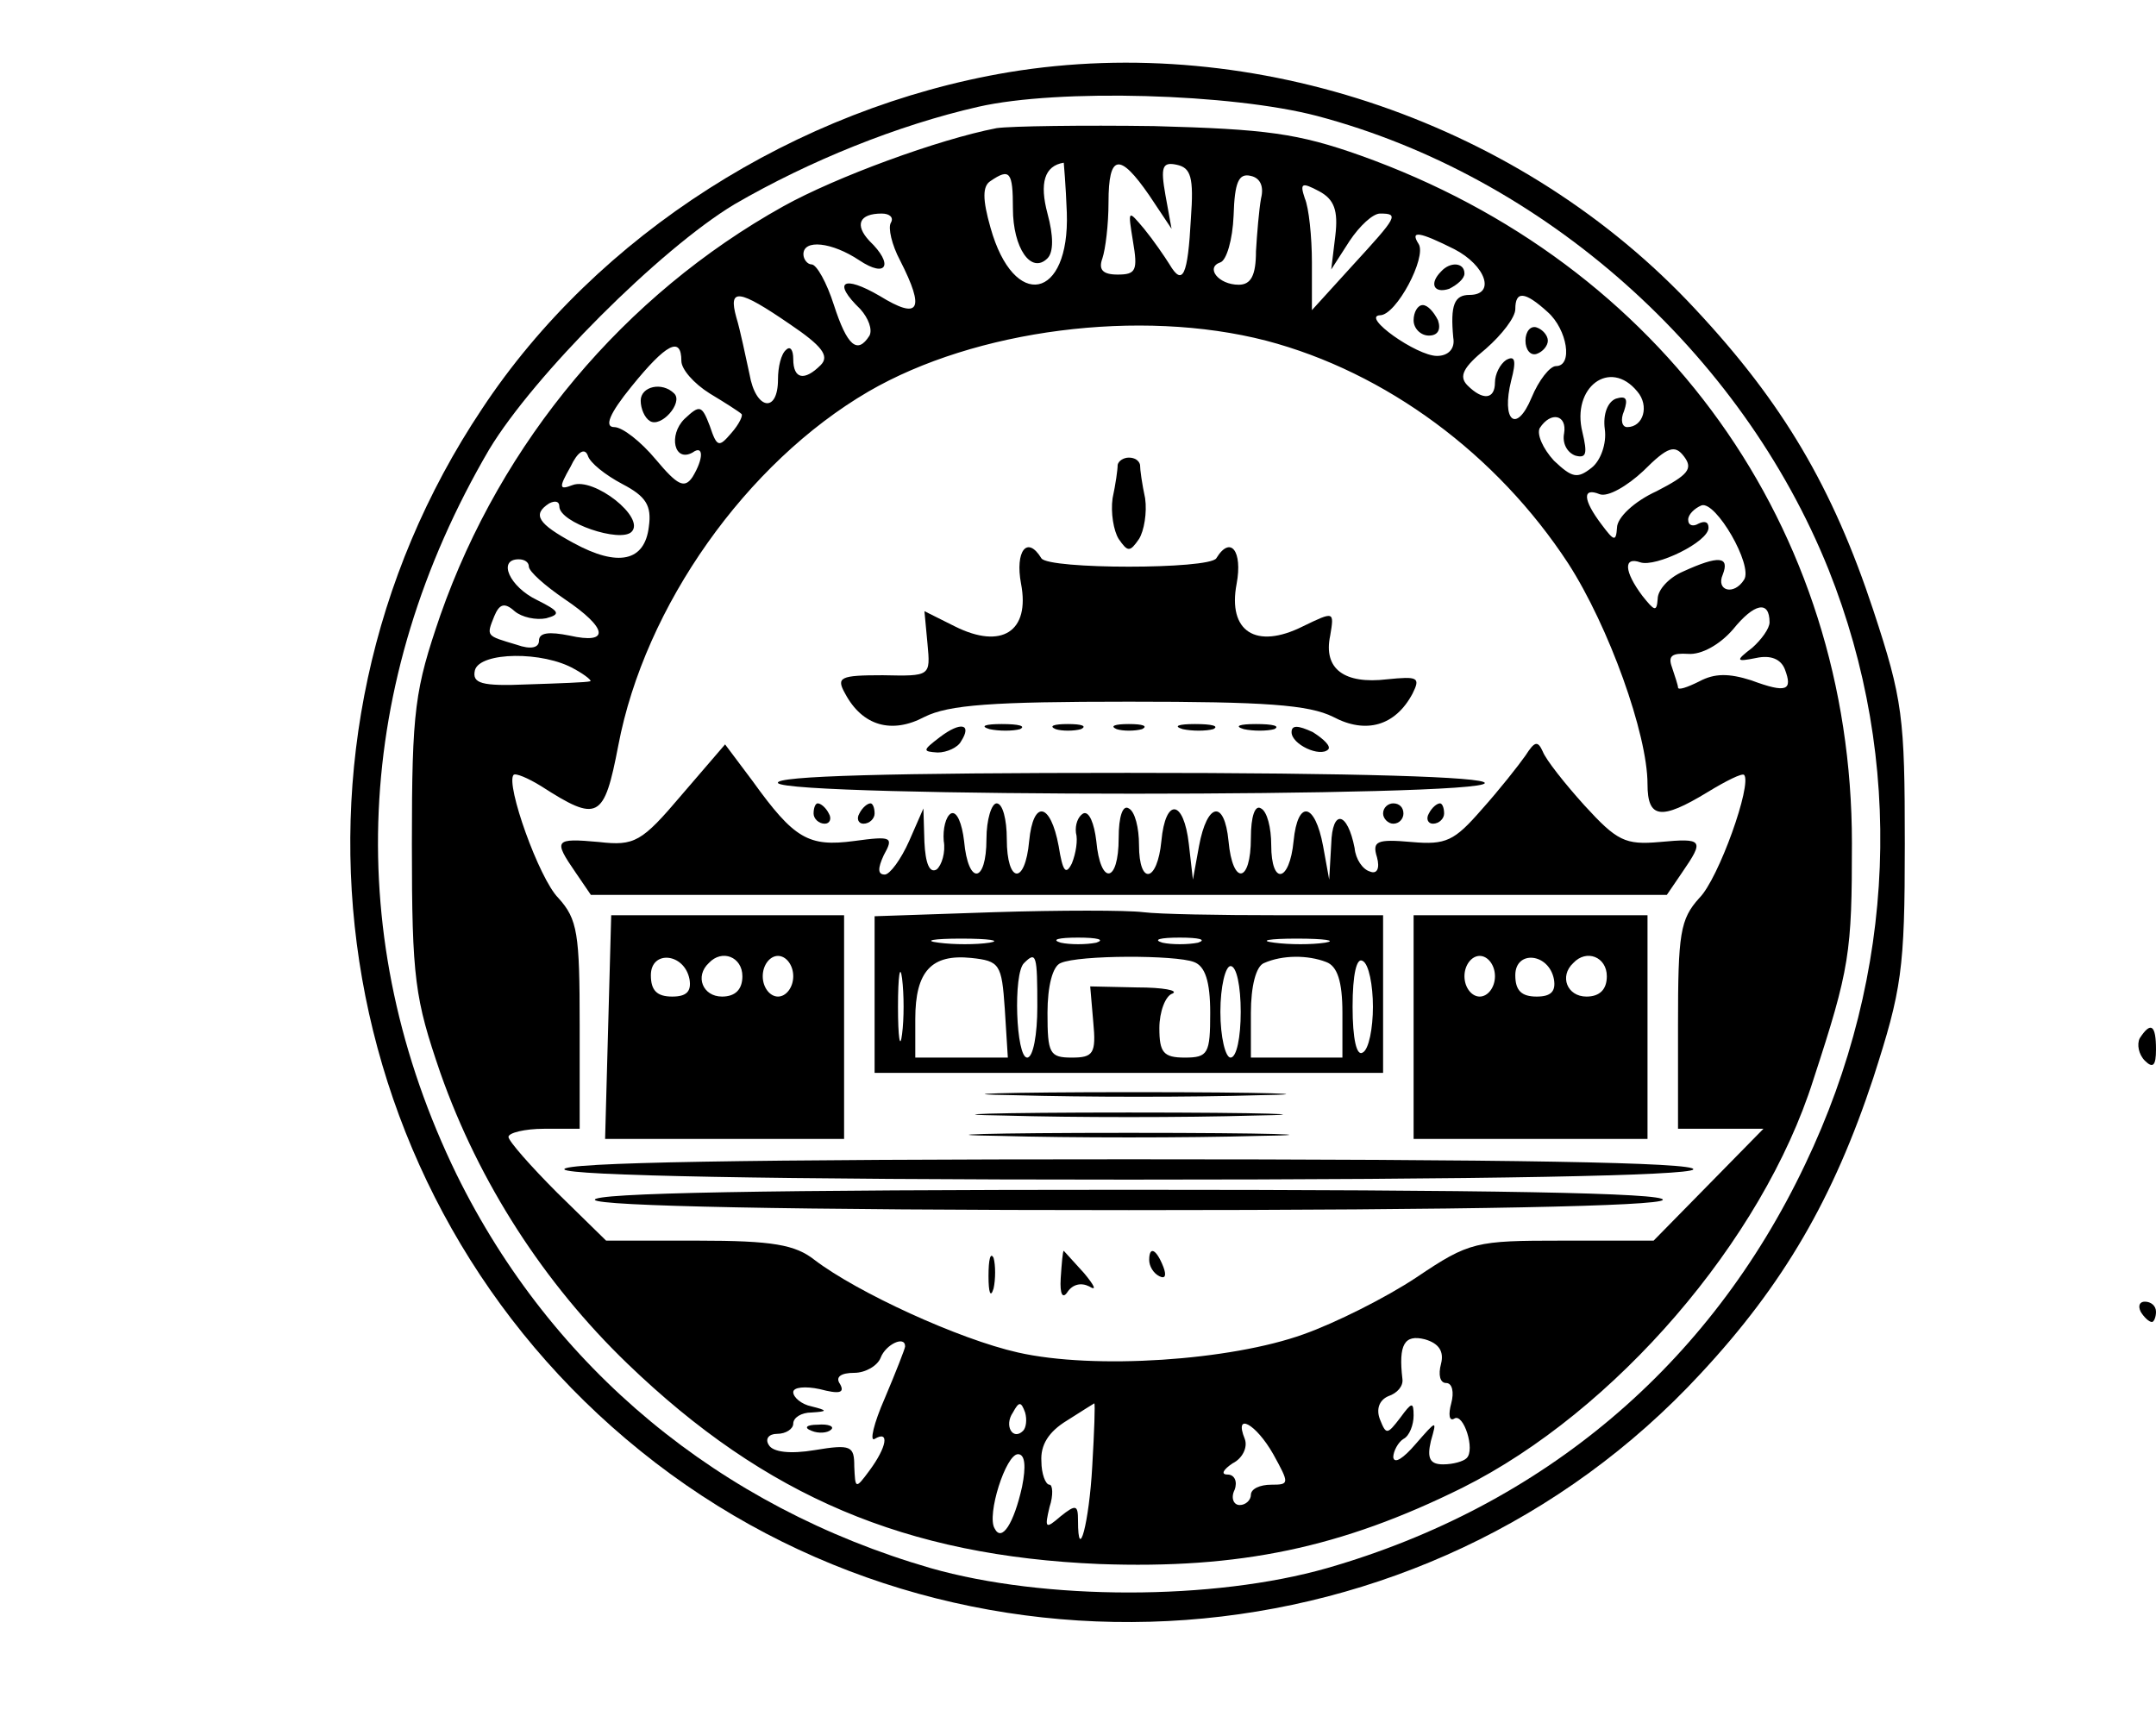 <?xml version="1.0" standalone="no"?>
<!DOCTYPE svg PUBLIC "-//W3C//DTD SVG 20010904//EN"
 "http://www.w3.org/TR/2001/REC-SVG-20010904/DTD/svg10.dtd">
<svg version="1.0" xmlns="http://www.w3.org/2000/svg"
 width="212pt" height="170pt" viewBox="0 0 212 170"
 preserveAspectRatio="xMidYMid meet">

<g transform="translate(0,170) scale(0.1,-0.1)"
fill="#000000" stroke="none">
<path d="M992 1629 c-209 -35 -405 -160 -518 -331 -221 -331 -153 -776 156
-1025 311 -251 771 -217 1042 76 82 88 131 173 170 291 28 87 31 106 31 230 0
125 -2 142 -31 230 -40 121 -89 204 -175 296 -170 183 -433 273 -675 233z
m303 -43 c223 -59 417 -232 503 -446 75 -188 67 -397 -23 -585 -94 -198 -258
-336 -470 -397 -112 -32 -278 -32 -390 0 -207 60 -372 196 -466 387 -113 232
-102 484 32 713 44 73 168 197 241 241 74 43 161 78 240 96 79 18 249 13 333
-9z"/>
<path d="M980 1574 c-57 -11 -158 -48 -210 -77 -156 -87 -277 -231 -337 -402
-25 -73 -28 -92 -28 -225 0 -133 3 -152 28 -225 38 -108 102 -207 184 -286
136 -131 274 -189 464 -197 138 -5 238 16 357 75 150 75 295 243 345 401 36
110 38 125 38 233 0 310 -186 570 -483 676 -62 22 -93 26 -203 29 -71 1 -141
0 -155 -2z m69 -83 c3 -86 -52 -97 -75 -15 -8 28 -8 41 0 46 19 13 22 9 22
-27 0 -39 18 -65 34 -49 6 6 6 22 0 44 -8 30 -3 47 16 50 0 0 2 -22 3 -49z
m81 17 l22 -33 -6 33 c-5 28 -3 33 11 30 14 -3 17 -12 14 -53 -3 -56 -8 -67
-21 -45 -5 8 -16 24 -25 35 -16 19 -16 19 -11 -12 5 -29 3 -33 -15 -33 -15 0
-19 5 -15 16 3 9 6 33 6 55 0 48 11 49 40 7z m110 -3 c-2 -11 -4 -35 -5 -52 0
-24 -5 -33 -17 -33 -20 0 -33 17 -18 22 6 2 12 22 13 46 1 33 5 42 17 39 9 -2
13 -10 10 -22z m73 -37 l-4 -33 18 28 c10 15 23 27 30 27 19 0 17 -3 -27 -51
l-40 -44 0 47 c0 25 -3 54 -7 63 -5 15 -3 16 14 7 15 -8 19 -19 16 -44z m-437
13 c-3 -5 1 -22 9 -37 25 -49 19 -59 -20 -35 -36 21 -47 14 -19 -13 8 -9 12
-20 9 -26 -12 -19 -22 -10 -35 30 -7 22 -17 40 -22 40 -4 0 -8 5 -8 10 0 15
28 12 55 -6 27 -18 34 -4 10 19 -15 16 -10 27 12 27 8 0 12 -4 9 -9z m554 -26
c31 -16 41 -45 15 -45 -15 0 -19 -10 -16 -42 2 -11 -5 -18 -16 -18 -20 0 -75
39 -56 40 16 0 46 57 38 70 -9 14 1 12 35 -5z m-653 -74 c31 -21 39 -31 30
-40 -16 -16 -27 -14 -27 6 0 9 -3 13 -7 9 -5 -4 -8 -17 -8 -29 0 -34 -22 -30
-28 5 -4 18 -9 43 -13 56 -8 29 2 28 53 -7z m745 12 c19 -17 25 -53 8 -53 -6
0 -17 -14 -24 -31 -15 -36 -30 -23 -20 17 5 19 4 25 -5 20 -6 -4 -11 -14 -11
-22 0 -17 -12 -18 -27 -3 -9 9 -4 18 18 36 16 14 29 31 29 39 0 18 9 18 32 -3z
m-277 -28 c118 -31 227 -112 297 -219 40 -62 78 -168 78 -217 0 -34 13 -36 59
-8 18 11 34 19 36 17 8 -9 -25 -102 -44 -121 -19 -21 -21 -35 -21 -125 l0
-102 42 0 42 0 -54 -55 -54 -55 -90 0 c-85 0 -91 -1 -143 -36 -30 -20 -80 -45
-111 -56 -72 -26 -206 -35 -281 -18 -58 13 -158 59 -200 91 -19 15 -41 19
-115 19 l-90 0 -48 47 c-26 26 -48 51 -48 55 0 4 16 8 35 8 l35 0 0 102 c0 90
-2 104 -21 125 -19 19 -52 112 -44 121 2 2 14 -3 27 -11 56 -36 62 -33 76 40
26 137 126 278 246 348 105 61 267 82 391 50z m-575 -20 c0 -8 12 -22 28 -32
15 -9 29 -18 31 -20 2 -1 -2 -10 -10 -19 -12 -14 -14 -14 -21 7 -8 21 -10 21
-25 7 -16 -16 -10 -43 8 -33 11 8 11 -6 0 -24 -8 -12 -15 -8 -36 17 -15 18
-33 32 -41 32 -10 0 -5 13 17 40 34 42 49 50 49 25z m940 -30 c12 -14 6 -35
-10 -35 -5 0 -7 7 -3 16 4 12 2 15 -8 12 -8 -3 -13 -15 -11 -30 2 -14 -4 -31
-13 -38 -14 -11 -19 -10 -37 7 -11 12 -17 26 -14 32 11 17 27 13 24 -5 -2 -10
3 -19 11 -22 11 -3 12 2 7 23 -11 44 27 73 54 40z m19 -98 c-22 -10 -39 -26
-39 -36 -1 -14 -3 -13 -15 3 -19 25 -19 37 -2 30 8 -3 27 8 43 23 24 24 31 26
40 14 9 -12 4 -18 -27 -34z m-1017 7 c23 -12 29 -21 26 -42 -4 -34 -30 -40
-74 -16 -35 19 -41 28 -24 39 6 3 10 2 10 -3 0 -16 60 -36 71 -25 14 14 -37
54 -58 46 -13 -5 -14 -3 -2 18 7 15 14 19 17 11 2 -7 17 -19 34 -28z m1103
-94 c-10 -16 -28 -11 -21 5 7 18 -4 19 -39 3 -14 -6 -25 -18 -25 -27 -1 -13
-3 -12 -15 3 -18 24 -19 39 -2 33 15 -5 67 20 67 34 0 6 -4 7 -10 4 -5 -3 -10
-2 -10 4 0 5 6 11 13 14 14 5 51 -59 42 -73z m-1195 13 c0 -5 16 -19 35 -32
43 -29 45 -45 5 -36 -20 4 -30 3 -30 -5 0 -7 -8 -9 -22 -4 -30 9 -30 8 -22 28
5 12 10 14 20 5 7 -6 21 -9 31 -7 15 4 13 7 -9 18 -27 13 -39 40 -18 40 6 0
10 -3 10 -7z m1220 -55 c0 -6 -8 -17 -17 -25 -17 -13 -16 -14 4 -10 14 3 24
-1 28 -11 8 -21 2 -24 -33 -11 -22 7 -36 7 -51 -1 -12 -6 -21 -9 -21 -6 0 2
-3 11 -6 20 -4 11 0 14 16 13 13 -1 31 9 44 24 21 26 36 29 36 7z m-1175 -46
c11 -6 18 -12 15 -12 -3 -1 -30 -2 -61 -3 -46 -2 -55 1 -52 14 5 18 67 19 98
1z m852 -683 c-3 -11 -1 -19 5 -19 6 0 8 -9 5 -20 -3 -11 -2 -18 3 -15 9 6 21
-31 12 -39 -3 -3 -13 -6 -23 -6 -13 0 -16 6 -12 23 6 21 6 21 -15 -3 -12 -14
-21 -20 -22 -13 0 6 5 15 10 18 6 3 10 14 10 23 0 14 -2 13 -13 -2 -13 -17
-14 -17 -20 -2 -4 10 -1 19 8 23 9 3 15 10 14 17 -4 34 2 44 22 39 14 -4 19
-12 16 -24z m-527 17 c0 -2 -9 -25 -20 -51 -11 -25 -15 -43 -10 -40 15 9 12
-8 -5 -31 -14 -19 -14 -18 -15 4 0 20 -3 22 -39 16 -24 -4 -41 -2 -45 5 -4 6
0 11 8 11 9 0 16 5 16 10 0 6 8 11 18 11 16 1 16 2 0 6 -10 2 -18 9 -18 14 0
5 12 6 26 3 19 -5 25 -4 20 5 -5 7 1 11 14 11 11 0 23 7 26 15 5 13 24 22 24
11z m116 -83 c-10 -10 -19 5 -10 18 6 11 8 11 12 0 2 -7 1 -15 -2 -18z m68
-35 c-3 -55 -14 -97 -14 -53 0 15 -2 16 -17 4 -15 -13 -16 -12 -11 9 4 12 3
22 0 22 -4 0 -8 11 -8 23 -1 16 7 29 25 40 14 9 27 17 27 17 1 0 0 -28 -2 -62z
m178 12 c16 -29 16 -30 -2 -30 -11 0 -20 -4 -20 -10 0 -5 -5 -10 -11 -10 -6 0
-9 7 -5 15 3 8 0 15 -7 15 -7 0 -4 5 5 11 10 5 15 16 12 24 -11 27 11 15 28
-15z m-247 -32 c-8 -36 -20 -55 -27 -41 -8 13 11 73 23 73 7 0 8 -12 4 -32z"/>
<path d="M1417 1433 c-12 -12 -7 -22 8 -17 8 4 15 10 15 15 0 11 -14 12 -23 2z"/>
<path d="M1390 1385 c0 -8 7 -15 15 -15 9 0 12 6 9 15 -4 8 -10 15 -15 15 -5
0 -9 -7 -9 -15z"/>
<path d="M1500 1365 c0 -9 5 -15 11 -13 6 2 11 8 11 13 0 5 -5 11 -11 13 -6 2
-11 -4 -11 -13z"/>
<path d="M1099 1243 c0 -5 -2 -19 -5 -33 -2 -14 1 -32 6 -40 9 -13 11 -13 20
0 5 8 8 26 6 40 -3 14 -5 28 -5 33 -1 4 -5 7 -11 7 -5 0 -10 -3 -11 -7z"/>
<path d="M1004 1126 c9 -47 -19 -65 -65 -42 l-30 15 3 -32 c3 -32 3 -32 -44
-31 -42 0 -46 -2 -37 -18 17 -32 46 -40 78 -23 24 12 67 15 201 15 134 0 177
-3 201 -15 32 -17 61 -9 78 23 8 16 5 17 -25 14 -42 -5 -63 10 -56 43 4 24 4
24 -27 9 -46 -23 -74 -5 -65 42 6 32 -6 48 -20 25 -7 -11 -165 -11 -172 0 -14
23 -26 7 -20 -25z"/>
<path d="M924 975 c-17 -13 -17 -14 -2 -15 9 0 20 5 23 11 11 17 0 20 -21 4z"/>
<path d="M973 983 c9 -2 23 -2 30 0 6 3 -1 5 -18 5 -16 0 -22 -2 -12 -5z"/>
<path d="M1038 983 c6 -2 18 -2 25 0 6 3 1 5 -13 5 -14 0 -19 -2 -12 -5z"/>
<path d="M1098 983 c6 -2 18 -2 25 0 6 3 1 5 -13 5 -14 0 -19 -2 -12 -5z"/>
<path d="M1163 983 c9 -2 23 -2 30 0 6 3 -1 5 -18 5 -16 0 -22 -2 -12 -5z"/>
<path d="M1223 983 c9 -2 23 -2 30 0 6 3 -1 5 -18 5 -16 0 -22 -2 -12 -5z"/>
<path d="M1270 980 c0 -12 28 -25 36 -17 3 3 -4 10 -15 17 -15 7 -21 7 -21 0z"/>
<path d="M670 918 c-39 -46 -46 -50 -81 -46 -44 4 -45 2 -23 -30 l15 -22 529
0 529 0 15 22 c22 32 21 34 -22 30 -34 -3 -42 1 -74 36 -19 21 -38 45 -41 53
-5 11 -8 10 -17 -4 -7 -10 -26 -34 -43 -53 -27 -31 -35 -35 -69 -32 -34 3 -39
1 -34 -15 3 -11 0 -17 -7 -14 -7 2 -14 12 -15 23 -7 36 -22 39 -23 4 l-2 -35
-6 33 c-8 43 -25 46 -29 5 -4 -41 -22 -44 -22 -4 0 17 -4 33 -10 36 -6 4 -10
-8 -10 -29 0 -45 -18 -47 -22 -3 -4 41 -21 38 -29 -5 l-6 -33 -4 35 c-5 44
-23 46 -27 3 -4 -41 -22 -44 -22 -4 0 17 -4 33 -10 36 -6 4 -10 -8 -10 -29 0
-45 -18 -47 -22 -3 -2 17 -7 30 -13 27 -5 -3 -8 -11 -7 -19 2 -7 0 -20 -4 -30
-6 -12 -9 -8 -13 17 -8 43 -25 46 -29 5 -4 -44 -22 -42 -22 2 0 19 -4 35 -10
35 -5 0 -10 -16 -10 -35 0 -44 -18 -46 -22 -2 -2 17 -7 30 -13 27 -5 -3 -8
-15 -7 -27 2 -11 -2 -24 -7 -28 -7 -4 -11 6 -12 27 l-1 33 -14 -32 c-8 -18
-19 -33 -24 -33 -7 0 -7 6 -1 19 10 18 8 19 -29 14 -45 -6 -59 2 -100 59 l-27
36 -43 -50z"/>
<path d="M765 930 c8 -14 695 -14 695 0 0 6 -124 10 -351 10 -231 0 -348 -3
-344 -10z"/>
<path d="M800 900 c0 -5 5 -10 11 -10 5 0 7 5 4 10 -3 6 -8 10 -11 10 -2 0 -4
-4 -4 -10z"/>
<path d="M845 900 c-3 -5 -1 -10 4 -10 6 0 11 5 11 10 0 6 -2 10 -4 10 -3 0
-8 -4 -11 -10z"/>
<path d="M1360 900 c0 -5 5 -10 10 -10 6 0 10 5 10 10 0 6 -4 10 -10 10 -5 0
-10 -4 -10 -10z"/>
<path d="M1405 900 c-3 -5 -1 -10 4 -10 6 0 11 5 11 10 0 6 -2 10 -4 10 -3 0
-8 -4 -11 -10z"/>
<path d="M978 803 l-118 -4 0 -77 0 -77 250 0 250 0 0 78 0 77 -104 0 c-57 0
-116 1 -132 3 -16 2 -82 2 -146 0z m-5 -30 c-13 -2 -35 -2 -50 0 -16 2 -5 4
22 4 28 0 40 -2 28 -4z m105 0 c-10 -2 -26 -2 -35 0 -10 3 -2 5 17 5 19 0 27
-2 18 -5z m100 0 c-10 -2 -26 -2 -35 0 -10 3 -2 5 17 5 19 0 27 -2 18 -5z
m125 0 c-13 -2 -35 -2 -50 0 -16 2 -5 4 22 4 28 0 40 -2 28 -4z m-416 -90 c-2
-16 -4 -3 -4 27 0 30 2 43 4 28 2 -16 2 -40 0 -55z m101 25 l3 -48 -45 0 -46
0 0 38 c0 47 16 64 55 60 28 -3 30 -6 33 -50z m32 2 c0 -27 -4 -50 -10 -50
-11 0 -14 83 -3 93 12 12 13 8 13 -43z m154 44 c11 -4 16 -19 16 -50 0 -40 -2
-44 -25 -44 -21 0 -25 5 -25 29 0 16 6 32 13 34 6 3 -9 6 -35 6 l-46 1 3 -35
c3 -31 0 -35 -21 -35 -22 0 -24 4 -24 44 0 26 5 46 13 49 18 8 113 8 131 1z
m130 0 c11 -4 16 -19 16 -50 l0 -44 -45 0 -45 0 0 44 c0 26 5 46 13 49 18 8
43 8 61 1z m46 -44 c0 -21 -4 -42 -10 -45 -6 -4 -10 13 -10 45 0 32 4 49 10
45 6 -3 10 -24 10 -45z m-130 -5 c0 -25 -4 -45 -10 -45 -5 0 -10 20 -10 45 0
25 5 45 10 45 6 0 10 -20 10 -45z"/>
<path d="M598 690 l-3 -110 118 0 117 0 0 110 0 110 -114 0 -115 0 -3 -110z
m80 47 c2 -12 -3 -17 -17 -17 -15 0 -21 6 -21 21 0 25 33 22 38 -4z m52 3 c0
-13 -7 -20 -20 -20 -19 0 -27 20 -13 33 13 14 33 6 33 -13z m50 0 c0 -11 -7
-20 -15 -20 -8 0 -15 9 -15 20 0 11 7 20 15 20 8 0 15 -9 15 -20z"/>
<path d="M1390 690 l0 -110 115 0 115 0 0 110 0 110 -115 0 -115 0 0 -110z
m80 50 c0 -11 -7 -20 -15 -20 -8 0 -15 9 -15 20 0 11 7 20 15 20 8 0 15 -9 15
-20z m58 -3 c2 -12 -3 -17 -17 -17 -15 0 -21 6 -21 21 0 25 33 22 38 -4z m52
3 c0 -13 -7 -20 -20 -20 -19 0 -27 20 -13 33 13 14 33 6 33 -13z"/>
<path d="M998 623 c68 -2 176 -2 240 0 64 1 9 3 -123 3 -132 0 -185 -2 -117
-3z"/>
<path d="M988 603 c67 -2 177 -2 245 0 67 1 12 3 -123 3 -135 0 -190 -2 -122
-3z"/>
<path d="M983 583 c70 -2 184 -2 255 0 70 1 12 3 -128 3 -140 0 -198 -2 -127
-3z"/>
<path d="M555 550 c4 -6 200 -10 555 -10 355 0 551 4 555 10 4 7 -183 10 -555
10 -372 0 -559 -3 -555 -10z"/>
<path d="M585 520 c4 -6 190 -10 525 -10 335 0 521 4 525 10 4 7 -173 10 -525
10 -352 0 -529 -3 -525 -10z"/>
<path d="M972 445 c0 -16 2 -22 5 -12 2 9 2 23 0 30 -3 6 -5 -1 -5 -18z"/>
<path d="M1043 443 c-1 -16 2 -21 7 -13 5 7 13 9 21 5 8 -5 5 1 -5 13 -11 12
-20 22 -20 22 -1 0 -2 -12 -3 -27z"/>
<path d="M1130 461 c0 -6 4 -13 10 -16 6 -3 7 1 4 9 -7 18 -14 21 -14 7z"/>
<path d="M630 1306 c0 -8 4 -17 9 -20 11 -7 33 18 24 27 -12 12 -33 7 -33 -7z"/>
<path d="M798 293 c7 -3 16 -2 19 1 4 3 -2 6 -13 5 -11 0 -14 -3 -6 -6z"/>
<path d="M2104 679 c-3 -6 -1 -16 5 -22 8 -8 11 -5 11 11 0 24 -5 28 -16 11z"/>
<path d="M2105 410 c3 -5 8 -10 11 -10 2 0 4 5 4 10 0 6 -5 10 -11 10 -5 0 -7
-4 -4 -10z"/>
</g>
</svg>
